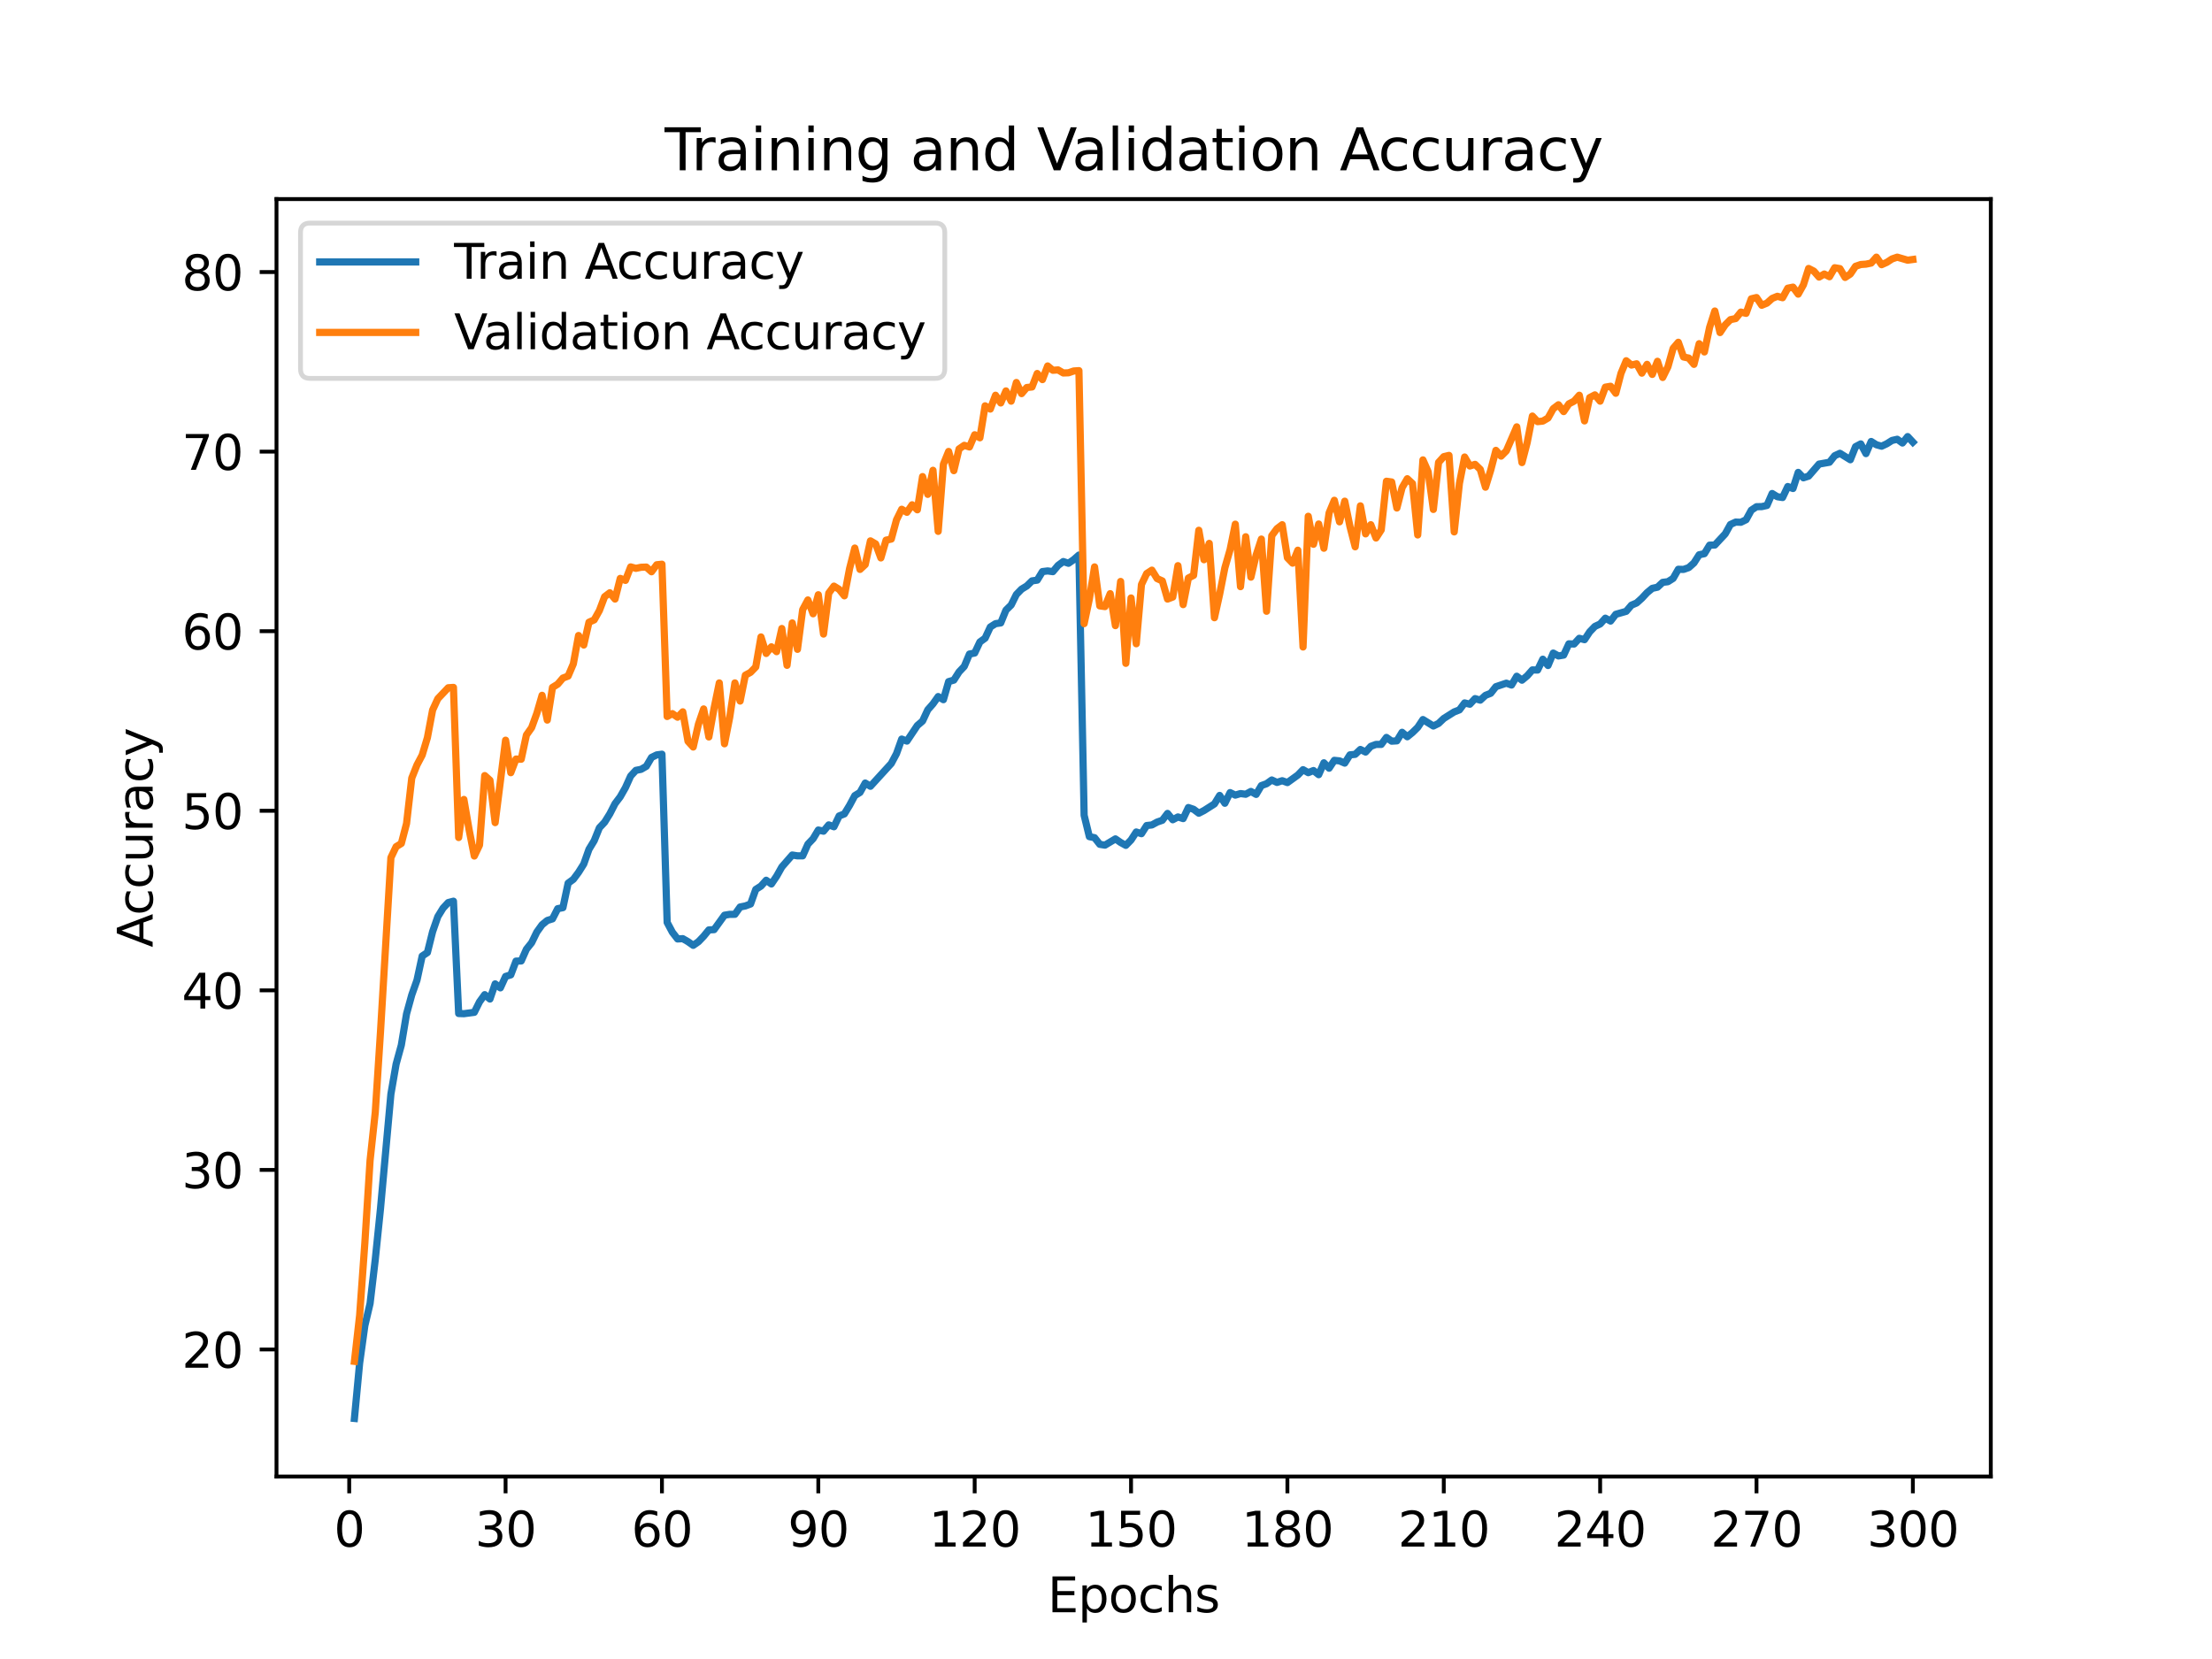 <?xml version="1.0" encoding="utf-8" standalone="no"?>
<!DOCTYPE svg PUBLIC "-//W3C//DTD SVG 1.1//EN"
  "http://www.w3.org/Graphics/SVG/1.1/DTD/svg11.dtd">
<svg height="345.6pt" version="1.1" viewBox="0 0 460.8 345.6" width="460.8pt" xmlns="http://www.w3.org/2000/svg" xmlns:xlink="http://www.w3.org/1999/xlink">
 <defs>
  <style type="text/css">*{stroke-linecap:butt;stroke-linejoin:round;}</style>
 </defs>
 <g id="figure_1">
  <g id="patch_1">
   <path d="M 0 345.6 
L 460.8 345.6 
L 460.8 0 
L 0 0 
z
" style="fill:#ffffff;"/>
  </g>
  <g id="axes_1">
   <g id="patch_2">
    <path d="M 57.6 307.584 
L 414.72 307.584 
L 414.72 41.472 
L 57.6 41.472 
z
" style="fill:#ffffff;"/>
   </g>
   <g id="matplotlib.axis_1">
    <g id="xtick_1">
     <g id="line2d_1">
      <defs>
       <path d="M 0 0 
L 0 3.5 
" id="m93fbe68cde" style="stroke:#000000;stroke-width:0.8;"/>
      </defs>
      <g>
       <use style="stroke:#000000;stroke-width:0.8;" x="72.747" xlink:href="#m93fbe68cde" y="307.584"/>
      </g>
     </g>
     <g id="text_1">
      <!-- 0 -->
      <g transform="translate(69.566 322.182)scale(0.1 -0.1)">
       <defs>
        <path d="M 2034 4250 
Q 1547 4250 1301 3770 
Q 1056 3291 1056 2328 
Q 1056 1369 1301 889 
Q 1547 409 2034 409 
Q 2525 409 2770 889 
Q 3016 1369 3016 2328 
Q 3016 3291 2770 3770 
Q 2525 4250 2034 4250 
z
M 2034 4750 
Q 2819 4750 3233 4129 
Q 3647 3509 3647 2328 
Q 3647 1150 3233 529 
Q 2819 -91 2034 -91 
Q 1250 -91 836 529 
Q 422 1150 422 2328 
Q 422 3509 836 4129 
Q 1250 4750 2034 4750 
z
" id="DejaVuSans-30" transform="scale(0.016)"/>
       </defs>
       <use xlink:href="#DejaVuSans-30"/>
      </g>
     </g>
    </g>
    <g id="xtick_2">
     <g id="line2d_2">
      <g>
       <use style="stroke:#000000;stroke-width:0.8;" x="105.321" xlink:href="#m93fbe68cde" y="307.584"/>
      </g>
     </g>
     <g id="text_2">
      <!-- 30 -->
      <g transform="translate(98.958 322.182)scale(0.1 -0.1)">
       <defs>
        <path d="M 2597 2516 
Q 3050 2419 3304 2112 
Q 3559 1806 3559 1356 
Q 3559 666 3084 287 
Q 2609 -91 1734 -91 
Q 1441 -91 1130 -33 
Q 819 25 488 141 
L 488 750 
Q 750 597 1062 519 
Q 1375 441 1716 441 
Q 2309 441 2620 675 
Q 2931 909 2931 1356 
Q 2931 1769 2642 2001 
Q 2353 2234 1838 2234 
L 1294 2234 
L 1294 2753 
L 1863 2753 
Q 2328 2753 2575 2939 
Q 2822 3125 2822 3475 
Q 2822 3834 2567 4026 
Q 2313 4219 1838 4219 
Q 1578 4219 1281 4162 
Q 984 4106 628 3988 
L 628 4550 
Q 988 4650 1302 4700 
Q 1616 4750 1894 4750 
Q 2613 4750 3031 4423 
Q 3450 4097 3450 3541 
Q 3450 3153 3228 2886 
Q 3006 2619 2597 2516 
z
" id="DejaVuSans-33" transform="scale(0.016)"/>
       </defs>
       <use xlink:href="#DejaVuSans-33"/>
       <use x="63.623" xlink:href="#DejaVuSans-30"/>
      </g>
     </g>
    </g>
    <g id="xtick_3">
     <g id="line2d_3">
      <g>
       <use style="stroke:#000000;stroke-width:0.8;" x="137.895" xlink:href="#m93fbe68cde" y="307.584"/>
      </g>
     </g>
     <g id="text_3">
      <!-- 60 -->
      <g transform="translate(131.532 322.182)scale(0.1 -0.1)">
       <defs>
        <path d="M 2113 2584 
Q 1688 2584 1439 2293 
Q 1191 2003 1191 1497 
Q 1191 994 1439 701 
Q 1688 409 2113 409 
Q 2538 409 2786 701 
Q 3034 994 3034 1497 
Q 3034 2003 2786 2293 
Q 2538 2584 2113 2584 
z
M 3366 4563 
L 3366 3988 
Q 3128 4100 2886 4159 
Q 2644 4219 2406 4219 
Q 1781 4219 1451 3797 
Q 1122 3375 1075 2522 
Q 1259 2794 1537 2939 
Q 1816 3084 2150 3084 
Q 2853 3084 3261 2657 
Q 3669 2231 3669 1497 
Q 3669 778 3244 343 
Q 2819 -91 2113 -91 
Q 1303 -91 875 529 
Q 447 1150 447 2328 
Q 447 3434 972 4092 
Q 1497 4750 2381 4750 
Q 2619 4750 2861 4703 
Q 3103 4656 3366 4563 
z
" id="DejaVuSans-36" transform="scale(0.016)"/>
       </defs>
       <use xlink:href="#DejaVuSans-36"/>
       <use x="63.623" xlink:href="#DejaVuSans-30"/>
      </g>
     </g>
    </g>
    <g id="xtick_4">
     <g id="line2d_4">
      <g>
       <use style="stroke:#000000;stroke-width:0.8;" x="170.469" xlink:href="#m93fbe68cde" y="307.584"/>
      </g>
     </g>
     <g id="text_4">
      <!-- 90 -->
      <g transform="translate(164.107 322.182)scale(0.1 -0.1)">
       <defs>
        <path d="M 703 97 
L 703 672 
Q 941 559 1184 500 
Q 1428 441 1663 441 
Q 2288 441 2617 861 
Q 2947 1281 2994 2138 
Q 2813 1869 2534 1725 
Q 2256 1581 1919 1581 
Q 1219 1581 811 2004 
Q 403 2428 403 3163 
Q 403 3881 828 4315 
Q 1253 4750 1959 4750 
Q 2769 4750 3195 4129 
Q 3622 3509 3622 2328 
Q 3622 1225 3098 567 
Q 2575 -91 1691 -91 
Q 1453 -91 1209 -44 
Q 966 3 703 97 
z
M 1959 2075 
Q 2384 2075 2632 2365 
Q 2881 2656 2881 3163 
Q 2881 3666 2632 3958 
Q 2384 4250 1959 4250 
Q 1534 4250 1286 3958 
Q 1038 3666 1038 3163 
Q 1038 2656 1286 2365 
Q 1534 2075 1959 2075 
z
" id="DejaVuSans-39" transform="scale(0.016)"/>
       </defs>
       <use xlink:href="#DejaVuSans-39"/>
       <use x="63.623" xlink:href="#DejaVuSans-30"/>
      </g>
     </g>
    </g>
    <g id="xtick_5">
     <g id="line2d_5">
      <g>
       <use style="stroke:#000000;stroke-width:0.8;" x="203.043" xlink:href="#m93fbe68cde" y="307.584"/>
      </g>
     </g>
     <g id="text_5">
      <!-- 120 -->
      <g transform="translate(193.499 322.182)scale(0.1 -0.1)">
       <defs>
        <path d="M 794 531 
L 1825 531 
L 1825 4091 
L 703 3866 
L 703 4441 
L 1819 4666 
L 2450 4666 
L 2450 531 
L 3481 531 
L 3481 0 
L 794 0 
L 794 531 
z
" id="DejaVuSans-31" transform="scale(0.016)"/>
        <path d="M 1228 531 
L 3431 531 
L 3431 0 
L 469 0 
L 469 531 
Q 828 903 1448 1529 
Q 2069 2156 2228 2338 
Q 2531 2678 2651 2914 
Q 2772 3150 2772 3378 
Q 2772 3750 2511 3984 
Q 2250 4219 1831 4219 
Q 1534 4219 1204 4116 
Q 875 4013 500 3803 
L 500 4441 
Q 881 4594 1212 4672 
Q 1544 4750 1819 4750 
Q 2544 4750 2975 4387 
Q 3406 4025 3406 3419 
Q 3406 3131 3298 2873 
Q 3191 2616 2906 2266 
Q 2828 2175 2409 1742 
Q 1991 1309 1228 531 
z
" id="DejaVuSans-32" transform="scale(0.016)"/>
       </defs>
       <use xlink:href="#DejaVuSans-31"/>
       <use x="63.623" xlink:href="#DejaVuSans-32"/>
       <use x="127.246" xlink:href="#DejaVuSans-30"/>
      </g>
     </g>
    </g>
    <g id="xtick_6">
     <g id="line2d_6">
      <g>
       <use style="stroke:#000000;stroke-width:0.8;" x="235.617" xlink:href="#m93fbe68cde" y="307.584"/>
      </g>
     </g>
     <g id="text_6">
      <!-- 150 -->
      <g transform="translate(226.073 322.182)scale(0.1 -0.1)">
       <defs>
        <path d="M 691 4666 
L 3169 4666 
L 3169 4134 
L 1269 4134 
L 1269 2991 
Q 1406 3038 1543 3061 
Q 1681 3084 1819 3084 
Q 2600 3084 3056 2656 
Q 3513 2228 3513 1497 
Q 3513 744 3044 326 
Q 2575 -91 1722 -91 
Q 1428 -91 1123 -41 
Q 819 9 494 109 
L 494 744 
Q 775 591 1075 516 
Q 1375 441 1709 441 
Q 2250 441 2565 725 
Q 2881 1009 2881 1497 
Q 2881 1984 2565 2268 
Q 2250 2553 1709 2553 
Q 1456 2553 1204 2497 
Q 953 2441 691 2322 
L 691 4666 
z
" id="DejaVuSans-35" transform="scale(0.016)"/>
       </defs>
       <use xlink:href="#DejaVuSans-31"/>
       <use x="63.623" xlink:href="#DejaVuSans-35"/>
       <use x="127.246" xlink:href="#DejaVuSans-30"/>
      </g>
     </g>
    </g>
    <g id="xtick_7">
     <g id="line2d_7">
      <g>
       <use style="stroke:#000000;stroke-width:0.8;" x="268.191" xlink:href="#m93fbe68cde" y="307.584"/>
      </g>
     </g>
     <g id="text_7">
      <!-- 180 -->
      <g transform="translate(258.647 322.182)scale(0.1 -0.1)">
       <defs>
        <path d="M 2034 2216 
Q 1584 2216 1326 1975 
Q 1069 1734 1069 1313 
Q 1069 891 1326 650 
Q 1584 409 2034 409 
Q 2484 409 2743 651 
Q 3003 894 3003 1313 
Q 3003 1734 2745 1975 
Q 2488 2216 2034 2216 
z
M 1403 2484 
Q 997 2584 770 2862 
Q 544 3141 544 3541 
Q 544 4100 942 4425 
Q 1341 4750 2034 4750 
Q 2731 4750 3128 4425 
Q 3525 4100 3525 3541 
Q 3525 3141 3298 2862 
Q 3072 2584 2669 2484 
Q 3125 2378 3379 2068 
Q 3634 1759 3634 1313 
Q 3634 634 3220 271 
Q 2806 -91 2034 -91 
Q 1263 -91 848 271 
Q 434 634 434 1313 
Q 434 1759 690 2068 
Q 947 2378 1403 2484 
z
M 1172 3481 
Q 1172 3119 1398 2916 
Q 1625 2713 2034 2713 
Q 2441 2713 2670 2916 
Q 2900 3119 2900 3481 
Q 2900 3844 2670 4047 
Q 2441 4250 2034 4250 
Q 1625 4250 1398 4047 
Q 1172 3844 1172 3481 
z
" id="DejaVuSans-38" transform="scale(0.016)"/>
       </defs>
       <use xlink:href="#DejaVuSans-31"/>
       <use x="63.623" xlink:href="#DejaVuSans-38"/>
       <use x="127.246" xlink:href="#DejaVuSans-30"/>
      </g>
     </g>
    </g>
    <g id="xtick_8">
     <g id="line2d_8">
      <g>
       <use style="stroke:#000000;stroke-width:0.8;" x="300.765" xlink:href="#m93fbe68cde" y="307.584"/>
      </g>
     </g>
     <g id="text_8">
      <!-- 210 -->
      <g transform="translate(291.221 322.182)scale(0.1 -0.1)">
       <use xlink:href="#DejaVuSans-32"/>
       <use x="63.623" xlink:href="#DejaVuSans-31"/>
       <use x="127.246" xlink:href="#DejaVuSans-30"/>
      </g>
     </g>
    </g>
    <g id="xtick_9">
     <g id="line2d_9">
      <g>
       <use style="stroke:#000000;stroke-width:0.8;" x="333.339" xlink:href="#m93fbe68cde" y="307.584"/>
      </g>
     </g>
     <g id="text_9">
      <!-- 240 -->
      <g transform="translate(323.795 322.182)scale(0.1 -0.1)">
       <defs>
        <path d="M 2419 4116 
L 825 1625 
L 2419 1625 
L 2419 4116 
z
M 2253 4666 
L 3047 4666 
L 3047 1625 
L 3713 1625 
L 3713 1100 
L 3047 1100 
L 3047 0 
L 2419 0 
L 2419 1100 
L 313 1100 
L 313 1709 
L 2253 4666 
z
" id="DejaVuSans-34" transform="scale(0.016)"/>
       </defs>
       <use xlink:href="#DejaVuSans-32"/>
       <use x="63.623" xlink:href="#DejaVuSans-34"/>
       <use x="127.246" xlink:href="#DejaVuSans-30"/>
      </g>
     </g>
    </g>
    <g id="xtick_10">
     <g id="line2d_10">
      <g>
       <use style="stroke:#000000;stroke-width:0.8;" x="365.913" xlink:href="#m93fbe68cde" y="307.584"/>
      </g>
     </g>
     <g id="text_10">
      <!-- 270 -->
      <g transform="translate(356.369 322.182)scale(0.1 -0.1)">
       <defs>
        <path d="M 525 4666 
L 3525 4666 
L 3525 4397 
L 1831 0 
L 1172 0 
L 2766 4134 
L 525 4134 
L 525 4666 
z
" id="DejaVuSans-37" transform="scale(0.016)"/>
       </defs>
       <use xlink:href="#DejaVuSans-32"/>
       <use x="63.623" xlink:href="#DejaVuSans-37"/>
       <use x="127.246" xlink:href="#DejaVuSans-30"/>
      </g>
     </g>
    </g>
    <g id="xtick_11">
     <g id="line2d_11">
      <g>
       <use style="stroke:#000000;stroke-width:0.8;" x="398.487" xlink:href="#m93fbe68cde" y="307.584"/>
      </g>
     </g>
     <g id="text_11">
      <!-- 300 -->
      <g transform="translate(388.944 322.182)scale(0.1 -0.1)">
       <use xlink:href="#DejaVuSans-33"/>
       <use x="63.623" xlink:href="#DejaVuSans-30"/>
       <use x="127.246" xlink:href="#DejaVuSans-30"/>
      </g>
     </g>
    </g>
    <g id="text_12">
     <!-- Epochs -->
     <g transform="translate(218.244 335.861)scale(0.1 -0.1)">
      <defs>
       <path d="M 628 4666 
L 3578 4666 
L 3578 4134 
L 1259 4134 
L 1259 2753 
L 3481 2753 
L 3481 2222 
L 1259 2222 
L 1259 531 
L 3634 531 
L 3634 0 
L 628 0 
L 628 4666 
z
" id="DejaVuSans-45" transform="scale(0.016)"/>
       <path d="M 1159 525 
L 1159 -1331 
L 581 -1331 
L 581 3500 
L 1159 3500 
L 1159 2969 
Q 1341 3281 1617 3432 
Q 1894 3584 2278 3584 
Q 2916 3584 3314 3078 
Q 3713 2572 3713 1747 
Q 3713 922 3314 415 
Q 2916 -91 2278 -91 
Q 1894 -91 1617 61 
Q 1341 213 1159 525 
z
M 3116 1747 
Q 3116 2381 2855 2742 
Q 2594 3103 2138 3103 
Q 1681 3103 1420 2742 
Q 1159 2381 1159 1747 
Q 1159 1113 1420 752 
Q 1681 391 2138 391 
Q 2594 391 2855 752 
Q 3116 1113 3116 1747 
z
" id="DejaVuSans-70" transform="scale(0.016)"/>
       <path d="M 1959 3097 
Q 1497 3097 1228 2736 
Q 959 2375 959 1747 
Q 959 1119 1226 758 
Q 1494 397 1959 397 
Q 2419 397 2687 759 
Q 2956 1122 2956 1747 
Q 2956 2369 2687 2733 
Q 2419 3097 1959 3097 
z
M 1959 3584 
Q 2709 3584 3137 3096 
Q 3566 2609 3566 1747 
Q 3566 888 3137 398 
Q 2709 -91 1959 -91 
Q 1206 -91 779 398 
Q 353 888 353 1747 
Q 353 2609 779 3096 
Q 1206 3584 1959 3584 
z
" id="DejaVuSans-6f" transform="scale(0.016)"/>
       <path d="M 3122 3366 
L 3122 2828 
Q 2878 2963 2633 3030 
Q 2388 3097 2138 3097 
Q 1578 3097 1268 2742 
Q 959 2388 959 1747 
Q 959 1106 1268 751 
Q 1578 397 2138 397 
Q 2388 397 2633 464 
Q 2878 531 3122 666 
L 3122 134 
Q 2881 22 2623 -34 
Q 2366 -91 2075 -91 
Q 1284 -91 818 406 
Q 353 903 353 1747 
Q 353 2603 823 3093 
Q 1294 3584 2113 3584 
Q 2378 3584 2631 3529 
Q 2884 3475 3122 3366 
z
" id="DejaVuSans-63" transform="scale(0.016)"/>
       <path d="M 3513 2113 
L 3513 0 
L 2938 0 
L 2938 2094 
Q 2938 2591 2744 2837 
Q 2550 3084 2163 3084 
Q 1697 3084 1428 2787 
Q 1159 2491 1159 1978 
L 1159 0 
L 581 0 
L 581 4863 
L 1159 4863 
L 1159 2956 
Q 1366 3272 1645 3428 
Q 1925 3584 2291 3584 
Q 2894 3584 3203 3211 
Q 3513 2838 3513 2113 
z
" id="DejaVuSans-68" transform="scale(0.016)"/>
       <path d="M 2834 3397 
L 2834 2853 
Q 2591 2978 2328 3040 
Q 2066 3103 1784 3103 
Q 1356 3103 1142 2972 
Q 928 2841 928 2578 
Q 928 2378 1081 2264 
Q 1234 2150 1697 2047 
L 1894 2003 
Q 2506 1872 2764 1633 
Q 3022 1394 3022 966 
Q 3022 478 2636 193 
Q 2250 -91 1575 -91 
Q 1294 -91 989 -36 
Q 684 19 347 128 
L 347 722 
Q 666 556 975 473 
Q 1284 391 1588 391 
Q 1994 391 2212 530 
Q 2431 669 2431 922 
Q 2431 1156 2273 1281 
Q 2116 1406 1581 1522 
L 1381 1569 
Q 847 1681 609 1914 
Q 372 2147 372 2553 
Q 372 3047 722 3315 
Q 1072 3584 1716 3584 
Q 2034 3584 2315 3537 
Q 2597 3491 2834 3397 
z
" id="DejaVuSans-73" transform="scale(0.016)"/>
      </defs>
      <use xlink:href="#DejaVuSans-45"/>
      <use x="63.184" xlink:href="#DejaVuSans-70"/>
      <use x="126.66" xlink:href="#DejaVuSans-6f"/>
      <use x="187.842" xlink:href="#DejaVuSans-63"/>
      <use x="242.822" xlink:href="#DejaVuSans-68"/>
      <use x="306.201" xlink:href="#DejaVuSans-73"/>
     </g>
    </g>
   </g>
   <g id="matplotlib.axis_2">
    <g id="ytick_1">
     <g id="line2d_12">
      <defs>
       <path d="M 0 0 
L -3.5 0 
" id="me4c11b7dcc" style="stroke:#000000;stroke-width:0.8;"/>
      </defs>
      <g>
       <use style="stroke:#000000;stroke-width:0.8;" x="57.6" xlink:href="#me4c11b7dcc" y="281.123"/>
      </g>
     </g>
     <g id="text_13">
      <!-- 20 -->
      <g transform="translate(37.875 284.922)scale(0.1 -0.1)">
       <use xlink:href="#DejaVuSans-32"/>
       <use x="63.623" xlink:href="#DejaVuSans-30"/>
      </g>
     </g>
    </g>
    <g id="ytick_2">
     <g id="line2d_13">
      <g>
       <use style="stroke:#000000;stroke-width:0.8;" x="57.6" xlink:href="#me4c11b7dcc" y="243.715"/>
      </g>
     </g>
     <g id="text_14">
      <!-- 30 -->
      <g transform="translate(37.875 247.514)scale(0.1 -0.1)">
       <use xlink:href="#DejaVuSans-33"/>
       <use x="63.623" xlink:href="#DejaVuSans-30"/>
      </g>
     </g>
    </g>
    <g id="ytick_3">
     <g id="line2d_14">
      <g>
       <use style="stroke:#000000;stroke-width:0.8;" x="57.6" xlink:href="#me4c11b7dcc" y="206.306"/>
      </g>
     </g>
     <g id="text_15">
      <!-- 40 -->
      <g transform="translate(37.875 210.106)scale(0.1 -0.1)">
       <use xlink:href="#DejaVuSans-34"/>
       <use x="63.623" xlink:href="#DejaVuSans-30"/>
      </g>
     </g>
    </g>
    <g id="ytick_4">
     <g id="line2d_15">
      <g>
       <use style="stroke:#000000;stroke-width:0.8;" x="57.6" xlink:href="#me4c11b7dcc" y="168.898"/>
      </g>
     </g>
     <g id="text_16">
      <!-- 50 -->
      <g transform="translate(37.875 172.697)scale(0.1 -0.1)">
       <use xlink:href="#DejaVuSans-35"/>
       <use x="63.623" xlink:href="#DejaVuSans-30"/>
      </g>
     </g>
    </g>
    <g id="ytick_5">
     <g id="line2d_16">
      <g>
       <use style="stroke:#000000;stroke-width:0.8;" x="57.6" xlink:href="#me4c11b7dcc" y="131.49"/>
      </g>
     </g>
     <g id="text_17">
      <!-- 60 -->
      <g transform="translate(37.875 135.289)scale(0.1 -0.1)">
       <use xlink:href="#DejaVuSans-36"/>
       <use x="63.623" xlink:href="#DejaVuSans-30"/>
      </g>
     </g>
    </g>
    <g id="ytick_6">
     <g id="line2d_17">
      <g>
       <use style="stroke:#000000;stroke-width:0.8;" x="57.6" xlink:href="#me4c11b7dcc" y="94.081"/>
      </g>
     </g>
     <g id="text_18">
      <!-- 70 -->
      <g transform="translate(37.875 97.88)scale(0.1 -0.1)">
       <use xlink:href="#DejaVuSans-37"/>
       <use x="63.623" xlink:href="#DejaVuSans-30"/>
      </g>
     </g>
    </g>
    <g id="ytick_7">
     <g id="line2d_18">
      <g>
       <use style="stroke:#000000;stroke-width:0.8;" x="57.6" xlink:href="#me4c11b7dcc" y="56.673"/>
      </g>
     </g>
     <g id="text_19">
      <!-- 80 -->
      <g transform="translate(37.875 60.472)scale(0.1 -0.1)">
       <use xlink:href="#DejaVuSans-38"/>
       <use x="63.623" xlink:href="#DejaVuSans-30"/>
      </g>
     </g>
    </g>
    <g id="text_20">
     <!-- Accuracy -->
     <g transform="translate(31.795 197.356)rotate(-90)scale(0.1 -0.1)">
      <defs>
       <path d="M 2188 4044 
L 1331 1722 
L 3047 1722 
L 2188 4044 
z
M 1831 4666 
L 2547 4666 
L 4325 0 
L 3669 0 
L 3244 1197 
L 1141 1197 
L 716 0 
L 50 0 
L 1831 4666 
z
" id="DejaVuSans-41" transform="scale(0.016)"/>
       <path d="M 544 1381 
L 544 3500 
L 1119 3500 
L 1119 1403 
Q 1119 906 1312 657 
Q 1506 409 1894 409 
Q 2359 409 2629 706 
Q 2900 1003 2900 1516 
L 2900 3500 
L 3475 3500 
L 3475 0 
L 2900 0 
L 2900 538 
Q 2691 219 2414 64 
Q 2138 -91 1772 -91 
Q 1169 -91 856 284 
Q 544 659 544 1381 
z
M 1991 3584 
L 1991 3584 
z
" id="DejaVuSans-75" transform="scale(0.016)"/>
       <path d="M 2631 2963 
Q 2534 3019 2420 3045 
Q 2306 3072 2169 3072 
Q 1681 3072 1420 2755 
Q 1159 2438 1159 1844 
L 1159 0 
L 581 0 
L 581 3500 
L 1159 3500 
L 1159 2956 
Q 1341 3275 1631 3429 
Q 1922 3584 2338 3584 
Q 2397 3584 2469 3576 
Q 2541 3569 2628 3553 
L 2631 2963 
z
" id="DejaVuSans-72" transform="scale(0.016)"/>
       <path d="M 2194 1759 
Q 1497 1759 1228 1600 
Q 959 1441 959 1056 
Q 959 750 1161 570 
Q 1363 391 1709 391 
Q 2188 391 2477 730 
Q 2766 1069 2766 1631 
L 2766 1759 
L 2194 1759 
z
M 3341 1997 
L 3341 0 
L 2766 0 
L 2766 531 
Q 2569 213 2275 61 
Q 1981 -91 1556 -91 
Q 1019 -91 701 211 
Q 384 513 384 1019 
Q 384 1609 779 1909 
Q 1175 2209 1959 2209 
L 2766 2209 
L 2766 2266 
Q 2766 2663 2505 2880 
Q 2244 3097 1772 3097 
Q 1472 3097 1187 3025 
Q 903 2953 641 2809 
L 641 3341 
Q 956 3463 1253 3523 
Q 1550 3584 1831 3584 
Q 2591 3584 2966 3190 
Q 3341 2797 3341 1997 
z
" id="DejaVuSans-61" transform="scale(0.016)"/>
       <path d="M 2059 -325 
Q 1816 -950 1584 -1140 
Q 1353 -1331 966 -1331 
L 506 -1331 
L 506 -850 
L 844 -850 
Q 1081 -850 1212 -737 
Q 1344 -625 1503 -206 
L 1606 56 
L 191 3500 
L 800 3500 
L 1894 763 
L 2988 3500 
L 3597 3500 
L 2059 -325 
z
" id="DejaVuSans-79" transform="scale(0.016)"/>
      </defs>
      <use xlink:href="#DejaVuSans-41"/>
      <use x="66.658" xlink:href="#DejaVuSans-63"/>
      <use x="121.639" xlink:href="#DejaVuSans-63"/>
      <use x="176.619" xlink:href="#DejaVuSans-75"/>
      <use x="239.998" xlink:href="#DejaVuSans-72"/>
      <use x="281.111" xlink:href="#DejaVuSans-61"/>
      <use x="342.391" xlink:href="#DejaVuSans-63"/>
      <use x="397.371" xlink:href="#DejaVuSans-79"/>
     </g>
    </g>
   </g>
   <g id="line2d_19">
    <path clip-path="url(#p3806e080b7)" d="M 73.833 295.488 
L 74.919 283.951 
L 76.004 276.155 
L 77.09 271.554 
L 78.176 262.367 
L 79.262 251.795 
L 81.433 227.914 
L 82.519 221.659 
L 83.605 217.708 
L 84.691 211.207 
L 85.777 207.257 
L 86.862 204.189 
L 87.948 199.161 
L 89.034 198.436 
L 90.12 194.081 
L 91.206 190.954 
L 92.291 189.188 
L 93.377 188.021 
L 94.463 187.737 
L 95.549 211.132 
L 96.635 211.17 
L 98.806 210.885 
L 99.892 208.701 
L 100.978 207.204 
L 102.064 208.117 
L 103.149 204.96 
L 104.235 205.79 
L 105.321 203.411 
L 106.407 203.082 
L 107.493 200.216 
L 108.578 200.186 
L 109.664 197.74 
L 110.75 196.386 
L 111.836 194.156 
L 112.922 192.645 
L 114.007 191.755 
L 115.093 191.418 
L 116.179 189.293 
L 117.265 189.084 
L 118.351 183.981 
L 119.436 183.181 
L 120.522 181.722 
L 121.608 179.993 
L 122.694 176.926 
L 123.78 175.138 
L 124.865 172.437 
L 125.951 171.285 
L 127.037 169.541 
L 128.123 167.417 
L 129.209 165.98 
L 130.294 164.072 
L 131.38 161.656 
L 132.466 160.481 
L 133.552 160.264 
L 134.638 159.636 
L 135.723 157.788 
L 136.809 157.257 
L 137.895 157.114 
L 138.981 192.159 
L 140.067 194.201 
L 141.152 195.6 
L 142.238 195.54 
L 143.324 196.169 
L 144.41 196.932 
L 145.496 196.176 
L 146.581 195.046 
L 147.667 193.715 
L 148.753 193.662 
L 150.925 190.655 
L 152.01 190.475 
L 153.096 190.468 
L 154.182 188.941 
L 155.268 188.724 
L 156.354 188.32 
L 157.439 185.283 
L 158.525 184.587 
L 159.611 183.375 
L 160.697 184.146 
L 161.783 182.537 
L 162.868 180.607 
L 165.04 178.115 
L 166.126 178.288 
L 167.212 178.288 
L 168.297 175.856 
L 169.383 174.719 
L 170.469 172.908 
L 171.555 173.155 
L 172.641 171.838 
L 173.726 172.227 
L 174.812 169.975 
L 175.898 169.556 
L 176.984 167.768 
L 178.07 165.741 
L 179.155 165.075 
L 180.241 163.122 
L 181.327 163.796 
L 185.67 159.045 
L 186.756 157.002 
L 187.842 153.965 
L 188.928 154.384 
L 191.099 151.137 
L 192.185 150.209 
L 193.271 147.867 
L 194.357 146.633 
L 195.442 145.106 
L 196.528 145.757 
L 197.614 141.994 
L 198.7 141.68 
L 199.786 139.974 
L 200.871 138.829 
L 201.957 136.248 
L 203.043 136.039 
L 204.129 133.734 
L 205.215 132.949 
L 206.3 130.614 
L 207.386 129.919 
L 208.472 129.769 
L 209.558 127.105 
L 210.644 126.036 
L 211.729 123.843 
L 212.815 122.729 
L 213.901 122.07 
L 214.987 121.008 
L 216.073 120.851 
L 217.158 119.07 
L 218.244 118.935 
L 219.33 119.085 
L 220.416 117.783 
L 221.502 116.983 
L 222.587 117.342 
L 223.673 116.586 
L 224.759 115.629 
L 225.845 169.841 
L 226.931 174.285 
L 228.016 174.509 
L 229.102 175.886 
L 230.188 176.058 
L 232.36 174.756 
L 233.445 175.504 
L 234.531 176.103 
L 235.617 174.988 
L 236.703 173.32 
L 237.789 173.671 
L 238.875 171.973 
L 239.96 171.853 
L 241.046 171.255 
L 242.132 170.881 
L 243.218 169.452 
L 244.304 170.768 
L 245.389 170.185 
L 246.475 170.529 
L 247.561 168.225 
L 248.647 168.591 
L 249.733 169.407 
L 250.818 168.853 
L 252.99 167.469 
L 254.076 165.703 
L 255.162 167.334 
L 256.247 165.112 
L 257.333 165.636 
L 258.419 165.314 
L 259.505 165.456 
L 260.591 164.873 
L 261.676 165.486 
L 262.762 163.653 
L 263.848 163.264 
L 264.934 162.486 
L 266.02 162.995 
L 267.105 162.636 
L 268.191 163.025 
L 270.363 161.461 
L 271.449 160.339 
L 272.534 160.96 
L 273.62 160.519 
L 274.706 161.379 
L 275.792 158.903 
L 276.878 160.032 
L 277.963 158.394 
L 279.049 158.506 
L 280.135 158.97 
L 281.221 157.249 
L 282.307 157.144 
L 283.392 156.127 
L 284.478 156.665 
L 285.564 155.476 
L 286.65 155.072 
L 287.736 155.079 
L 288.821 153.62 
L 289.907 154.399 
L 290.993 154.331 
L 292.079 152.551 
L 293.165 153.478 
L 294.25 152.595 
L 295.336 151.526 
L 296.422 149.895 
L 298.594 151.241 
L 299.679 150.703 
L 300.765 149.67 
L 302.937 148.301 
L 304.023 147.882 
L 305.108 146.431 
L 306.194 146.7 
L 307.28 145.533 
L 308.366 145.854 
L 309.452 144.852 
L 310.537 144.425 
L 311.623 143.049 
L 313.795 142.316 
L 314.881 142.705 
L 315.966 140.872 
L 317.052 141.695 
L 318.138 140.789 
L 319.224 139.555 
L 320.31 139.585 
L 321.395 137.325 
L 322.481 138.635 
L 323.567 136.046 
L 324.653 136.645 
L 325.739 136.465 
L 326.824 134.123 
L 327.91 134.161 
L 328.996 132.971 
L 330.082 133.255 
L 331.168 131.617 
L 332.253 130.487 
L 333.339 129.986 
L 334.425 128.781 
L 335.511 129.38 
L 336.597 127.973 
L 338.768 127.352 
L 339.854 126.073 
L 340.94 125.609 
L 342.026 124.629 
L 343.111 123.462 
L 344.197 122.564 
L 345.283 122.325 
L 346.369 121.315 
L 347.455 121.18 
L 348.54 120.492 
L 349.626 118.591 
L 350.712 118.621 
L 351.798 118.24 
L 352.884 117.267 
L 353.969 115.569 
L 355.055 115.344 
L 356.141 113.564 
L 357.227 113.541 
L 359.398 111.207 
L 360.484 109.254 
L 361.57 108.76 
L 362.656 108.798 
L 363.742 108.267 
L 364.827 106.284 
L 365.913 105.558 
L 366.999 105.536 
L 368.085 105.296 
L 369.171 102.805 
L 370.256 103.478 
L 371.342 103.643 
L 372.428 101.353 
L 373.514 101.765 
L 374.6 98.406 
L 375.685 99.535 
L 376.771 99.184 
L 378.943 96.677 
L 381.114 96.296 
L 382.2 94.934 
L 383.286 94.433 
L 385.458 95.772 
L 386.543 93.049 
L 387.629 92.473 
L 388.715 94.493 
L 389.801 91.971 
L 390.887 92.652 
L 391.972 92.952 
L 393.058 92.443 
L 394.144 91.754 
L 395.23 91.508 
L 396.316 92.286 
L 397.401 90.946 
L 398.487 92.106 
L 398.487 92.106 
" style="fill:none;stroke:#1f77b4;stroke-linecap:square;stroke-width:1.5;"/>
   </g>
   <g id="line2d_20">
    <path clip-path="url(#p3806e080b7)" d="M 73.833 283.592 
L 74.919 274.016 
L 76.004 258.94 
L 77.09 241.77 
L 78.176 231.707 
L 79.262 214.985 
L 81.433 178.662 
L 82.519 176.38 
L 83.605 175.706 
L 84.691 171.554 
L 85.777 162.09 
L 86.862 159.359 
L 87.948 157.301 
L 89.034 153.673 
L 90.12 147.912 
L 91.206 145.555 
L 93.377 143.273 
L 94.463 143.198 
L 95.549 174.472 
L 96.635 166.541 
L 97.72 172.826 
L 98.806 178.325 
L 99.892 176.043 
L 100.978 161.566 
L 102.064 162.539 
L 103.149 171.367 
L 105.321 154.197 
L 106.407 160.967 
L 107.493 158.124 
L 108.578 158.162 
L 109.664 153.112 
L 110.75 151.578 
L 111.836 148.585 
L 112.922 144.844 
L 114.007 150.007 
L 115.093 143.198 
L 116.179 142.525 
L 117.265 141.253 
L 118.351 140.842 
L 119.436 138.298 
L 120.522 132.387 
L 121.608 134.37 
L 122.694 129.619 
L 123.78 129.133 
L 124.865 127.188 
L 125.951 124.307 
L 127.037 123.484 
L 128.123 124.794 
L 129.209 120.492 
L 130.294 120.903 
L 131.38 118.097 
L 132.466 118.397 
L 133.552 118.172 
L 134.638 118.135 
L 135.723 119.107 
L 136.809 117.649 
L 137.895 117.536 
L 138.981 149.259 
L 140.067 148.66 
L 141.152 149.408 
L 142.238 148.286 
L 143.324 154.421 
L 144.41 155.618 
L 145.496 150.867 
L 146.581 147.687 
L 147.667 153.523 
L 148.753 147.538 
L 149.839 142.263 
L 150.925 154.945 
L 152.01 149.446 
L 153.096 142.263 
L 154.182 146.042 
L 155.268 140.655 
L 156.354 140.056 
L 157.439 138.934 
L 158.525 132.687 
L 159.611 136.128 
L 160.697 134.744 
L 161.783 135.754 
L 162.868 130.929 
L 163.954 138.597 
L 165.04 129.769 
L 166.126 135.268 
L 167.212 127.001 
L 168.297 124.981 
L 169.383 127.861 
L 170.469 123.896 
L 171.555 132.088 
L 172.641 123.559 
L 173.726 122.1 
L 174.812 122.774 
L 175.898 124.12 
L 176.984 118.434 
L 178.07 114.17 
L 179.155 118.621 
L 180.241 117.611 
L 181.327 112.673 
L 182.413 113.309 
L 183.499 116.227 
L 184.584 112.524 
L 185.67 112.299 
L 186.756 108.296 
L 187.842 106.089 
L 188.928 106.725 
L 190.013 105.154 
L 191.099 106.202 
L 192.185 99.281 
L 193.271 102.984 
L 194.357 97.972 
L 195.442 110.691 
L 196.528 96.7 
L 197.614 94.044 
L 198.7 98.047 
L 199.786 93.52 
L 200.871 92.772 
L 201.957 93.109 
L 203.043 90.565 
L 204.129 91.201 
L 205.215 84.542 
L 206.3 85.215 
L 207.386 82.335 
L 208.472 83.944 
L 209.558 81.437 
L 210.644 83.57 
L 211.729 79.679 
L 212.815 81.998 
L 213.901 80.726 
L 214.987 80.614 
L 216.073 77.809 
L 217.158 79.081 
L 218.244 76.237 
L 219.33 77.135 
L 220.416 77.06 
L 221.502 77.696 
L 222.587 77.659 
L 223.673 77.285 
L 224.759 77.21 
L 225.845 129.919 
L 226.931 124.794 
L 228.016 118.097 
L 229.102 126.215 
L 230.188 126.365 
L 231.274 123.671 
L 232.36 130.33 
L 233.445 121.128 
L 234.531 138.186 
L 235.617 124.569 
L 236.703 134.108 
L 237.789 121.763 
L 238.875 119.482 
L 239.96 118.771 
L 241.046 120.529 
L 242.132 121.015 
L 243.218 124.794 
L 244.304 124.382 
L 245.389 117.836 
L 246.475 125.953 
L 247.561 120.417 
L 248.647 119.856 
L 249.733 110.466 
L 250.818 116.601 
L 251.904 113.197 
L 252.99 128.684 
L 254.076 123.784 
L 255.162 118.284 
L 256.247 114.506 
L 257.333 109.194 
L 258.419 122.212 
L 259.505 111.813 
L 260.591 120.23 
L 261.676 115.629 
L 262.762 112.299 
L 263.848 127.337 
L 264.934 111.588 
L 266.02 110.129 
L 267.105 109.306 
L 268.191 116.19 
L 269.277 117.312 
L 270.363 114.618 
L 271.449 134.782 
L 272.534 107.548 
L 273.62 113.384 
L 274.706 109.157 
L 275.792 114.207 
L 276.878 106.838 
L 277.963 104.219 
L 279.049 108.708 
L 280.135 104.406 
L 281.221 109.681 
L 282.307 113.908 
L 283.392 105.379 
L 284.478 111.214 
L 285.564 109.306 
L 286.65 112.075 
L 287.736 110.391 
L 288.821 100.254 
L 289.907 100.403 
L 290.993 105.828 
L 292.079 101.6 
L 293.165 99.73 
L 294.25 100.74 
L 295.336 111.439 
L 296.422 95.802 
L 297.508 98.271 
L 298.594 106.127 
L 299.679 96.326 
L 300.765 95.129 
L 301.851 94.867 
L 302.937 110.803 
L 304.023 100.703 
L 305.108 95.204 
L 306.194 97.074 
L 307.28 96.737 
L 308.366 97.785 
L 309.452 101.488 
L 310.537 97.972 
L 311.623 93.819 
L 312.709 95.016 
L 313.795 93.932 
L 315.966 88.919 
L 317.052 96.363 
L 318.138 92.211 
L 319.224 86.674 
L 320.31 87.834 
L 321.395 87.722 
L 322.481 87.086 
L 323.567 85.141 
L 324.653 84.318 
L 325.739 85.739 
L 326.824 84.131 
L 327.91 83.57 
L 328.996 82.335 
L 330.082 87.684 
L 331.168 82.821 
L 332.253 82.26 
L 333.339 83.57 
L 334.425 80.652 
L 335.511 80.465 
L 336.597 81.924 
L 337.682 77.771 
L 338.768 75.153 
L 339.854 76.05 
L 340.94 75.789 
L 342.026 77.734 
L 343.111 75.901 
L 344.197 77.996 
L 345.283 75.265 
L 346.369 78.632 
L 347.455 76.425 
L 348.54 72.571 
L 349.626 71.3 
L 350.712 74.367 
L 351.798 74.592 
L 352.884 75.901 
L 353.969 71.599 
L 355.055 73.32 
L 356.141 68.195 
L 357.227 64.791 
L 358.313 69.28 
L 359.398 67.671 
L 360.484 66.586 
L 361.57 66.362 
L 362.656 65.015 
L 363.742 65.277 
L 364.827 62.247 
L 365.913 61.985 
L 366.999 63.593 
L 368.085 63.145 
L 369.171 62.172 
L 370.256 61.723 
L 371.342 62.022 
L 372.428 60.04 
L 373.514 59.815 
L 374.6 61.274 
L 375.685 59.329 
L 376.771 55.925 
L 377.857 56.486 
L 378.943 57.72 
L 380.029 57.084 
L 381.114 57.646 
L 382.2 55.775 
L 383.286 55.962 
L 384.372 57.795 
L 385.458 57.084 
L 386.543 55.476 
L 387.629 55.102 
L 388.715 55.027 
L 389.801 54.802 
L 390.887 53.568 
L 391.972 55.139 
L 393.058 54.653 
L 394.144 53.942 
L 395.23 53.568 
L 397.401 54.204 
L 398.487 54.054 
L 398.487 54.054 
" style="fill:none;stroke:#ff7f0e;stroke-linecap:square;stroke-width:1.5;"/>
   </g>
   <g id="patch_3">
    <path d="M 57.6 307.584 
L 57.6 41.472 
" style="fill:none;stroke:#000000;stroke-linecap:square;stroke-linejoin:miter;stroke-width:0.8;"/>
   </g>
   <g id="patch_4">
    <path d="M 414.72 307.584 
L 414.72 41.472 
" style="fill:none;stroke:#000000;stroke-linecap:square;stroke-linejoin:miter;stroke-width:0.8;"/>
   </g>
   <g id="patch_5">
    <path d="M 57.6 307.584 
L 414.72 307.584 
" style="fill:none;stroke:#000000;stroke-linecap:square;stroke-linejoin:miter;stroke-width:0.8;"/>
   </g>
   <g id="patch_6">
    <path d="M 57.6 41.472 
L 414.72 41.472 
" style="fill:none;stroke:#000000;stroke-linecap:square;stroke-linejoin:miter;stroke-width:0.8;"/>
   </g>
   <g id="text_21">
    <!-- Training and Validation Accuracy -->
    <g transform="translate(138.458 35.472)scale(0.12 -0.12)">
     <defs>
      <path d="M -19 4666 
L 3928 4666 
L 3928 4134 
L 2272 4134 
L 2272 0 
L 1638 0 
L 1638 4134 
L -19 4134 
L -19 4666 
z
" id="DejaVuSans-54" transform="scale(0.016)"/>
      <path d="M 603 3500 
L 1178 3500 
L 1178 0 
L 603 0 
L 603 3500 
z
M 603 4863 
L 1178 4863 
L 1178 4134 
L 603 4134 
L 603 4863 
z
" id="DejaVuSans-69" transform="scale(0.016)"/>
      <path d="M 3513 2113 
L 3513 0 
L 2938 0 
L 2938 2094 
Q 2938 2591 2744 2837 
Q 2550 3084 2163 3084 
Q 1697 3084 1428 2787 
Q 1159 2491 1159 1978 
L 1159 0 
L 581 0 
L 581 3500 
L 1159 3500 
L 1159 2956 
Q 1366 3272 1645 3428 
Q 1925 3584 2291 3584 
Q 2894 3584 3203 3211 
Q 3513 2838 3513 2113 
z
" id="DejaVuSans-6e" transform="scale(0.016)"/>
      <path d="M 2906 1791 
Q 2906 2416 2648 2759 
Q 2391 3103 1925 3103 
Q 1463 3103 1205 2759 
Q 947 2416 947 1791 
Q 947 1169 1205 825 
Q 1463 481 1925 481 
Q 2391 481 2648 825 
Q 2906 1169 2906 1791 
z
M 3481 434 
Q 3481 -459 3084 -895 
Q 2688 -1331 1869 -1331 
Q 1566 -1331 1297 -1286 
Q 1028 -1241 775 -1147 
L 775 -588 
Q 1028 -725 1275 -790 
Q 1522 -856 1778 -856 
Q 2344 -856 2625 -561 
Q 2906 -266 2906 331 
L 2906 616 
Q 2728 306 2450 153 
Q 2172 0 1784 0 
Q 1141 0 747 490 
Q 353 981 353 1791 
Q 353 2603 747 3093 
Q 1141 3584 1784 3584 
Q 2172 3584 2450 3431 
Q 2728 3278 2906 2969 
L 2906 3500 
L 3481 3500 
L 3481 434 
z
" id="DejaVuSans-67" transform="scale(0.016)"/>
      <path id="DejaVuSans-20" transform="scale(0.016)"/>
      <path d="M 2906 2969 
L 2906 4863 
L 3481 4863 
L 3481 0 
L 2906 0 
L 2906 525 
Q 2725 213 2448 61 
Q 2172 -91 1784 -91 
Q 1150 -91 751 415 
Q 353 922 353 1747 
Q 353 2572 751 3078 
Q 1150 3584 1784 3584 
Q 2172 3584 2448 3432 
Q 2725 3281 2906 2969 
z
M 947 1747 
Q 947 1113 1208 752 
Q 1469 391 1925 391 
Q 2381 391 2643 752 
Q 2906 1113 2906 1747 
Q 2906 2381 2643 2742 
Q 2381 3103 1925 3103 
Q 1469 3103 1208 2742 
Q 947 2381 947 1747 
z
" id="DejaVuSans-64" transform="scale(0.016)"/>
      <path d="M 1831 0 
L 50 4666 
L 709 4666 
L 2188 738 
L 3669 4666 
L 4325 4666 
L 2547 0 
L 1831 0 
z
" id="DejaVuSans-56" transform="scale(0.016)"/>
      <path d="M 603 4863 
L 1178 4863 
L 1178 0 
L 603 0 
L 603 4863 
z
" id="DejaVuSans-6c" transform="scale(0.016)"/>
      <path d="M 1172 4494 
L 1172 3500 
L 2356 3500 
L 2356 3053 
L 1172 3053 
L 1172 1153 
Q 1172 725 1289 603 
Q 1406 481 1766 481 
L 2356 481 
L 2356 0 
L 1766 0 
Q 1100 0 847 248 
Q 594 497 594 1153 
L 594 3053 
L 172 3053 
L 172 3500 
L 594 3500 
L 594 4494 
L 1172 4494 
z
" id="DejaVuSans-74" transform="scale(0.016)"/>
     </defs>
     <use xlink:href="#DejaVuSans-54"/>
     <use x="46.334" xlink:href="#DejaVuSans-72"/>
     <use x="87.447" xlink:href="#DejaVuSans-61"/>
     <use x="148.727" xlink:href="#DejaVuSans-69"/>
     <use x="176.51" xlink:href="#DejaVuSans-6e"/>
     <use x="239.889" xlink:href="#DejaVuSans-69"/>
     <use x="267.672" xlink:href="#DejaVuSans-6e"/>
     <use x="331.051" xlink:href="#DejaVuSans-67"/>
     <use x="394.527" xlink:href="#DejaVuSans-20"/>
     <use x="426.314" xlink:href="#DejaVuSans-61"/>
     <use x="487.594" xlink:href="#DejaVuSans-6e"/>
     <use x="550.973" xlink:href="#DejaVuSans-64"/>
     <use x="614.449" xlink:href="#DejaVuSans-20"/>
     <use x="646.236" xlink:href="#DejaVuSans-56"/>
     <use x="706.895" xlink:href="#DejaVuSans-61"/>
     <use x="768.174" xlink:href="#DejaVuSans-6c"/>
     <use x="795.957" xlink:href="#DejaVuSans-69"/>
     <use x="823.74" xlink:href="#DejaVuSans-64"/>
     <use x="887.217" xlink:href="#DejaVuSans-61"/>
     <use x="948.496" xlink:href="#DejaVuSans-74"/>
     <use x="987.705" xlink:href="#DejaVuSans-69"/>
     <use x="1015.488" xlink:href="#DejaVuSans-6f"/>
     <use x="1076.67" xlink:href="#DejaVuSans-6e"/>
     <use x="1140.049" xlink:href="#DejaVuSans-20"/>
     <use x="1171.836" xlink:href="#DejaVuSans-41"/>
     <use x="1238.494" xlink:href="#DejaVuSans-63"/>
     <use x="1293.475" xlink:href="#DejaVuSans-63"/>
     <use x="1348.455" xlink:href="#DejaVuSans-75"/>
     <use x="1411.834" xlink:href="#DejaVuSans-72"/>
     <use x="1452.947" xlink:href="#DejaVuSans-61"/>
     <use x="1514.227" xlink:href="#DejaVuSans-63"/>
     <use x="1569.207" xlink:href="#DejaVuSans-79"/>
    </g>
   </g>
   <g id="legend_1">
    <g id="patch_7">
     <path d="M 64.6 78.828 
L 194.816 78.828 
Q 196.816 78.828 196.816 76.828 
L 196.816 48.472 
Q 196.816 46.472 194.816 46.472 
L 64.6 46.472 
Q 62.6 46.472 62.6 48.472 
L 62.6 76.828 
Q 62.6 78.828 64.6 78.828 
z
" style="fill:#ffffff;opacity:0.8;stroke:#cccccc;stroke-linejoin:miter;"/>
    </g>
    <g id="line2d_21">
     <path d="M 66.6 54.57 
L 86.6 54.57 
" style="fill:none;stroke:#1f77b4;stroke-linecap:square;stroke-width:1.5;"/>
    </g>
    <g id="line2d_22"/>
    <g id="text_22">
     <!-- Train Accuracy -->
     <g transform="translate(94.6 58.07)scale(0.1 -0.1)">
      <use xlink:href="#DejaVuSans-54"/>
      <use x="46.334" xlink:href="#DejaVuSans-72"/>
      <use x="87.447" xlink:href="#DejaVuSans-61"/>
      <use x="148.727" xlink:href="#DejaVuSans-69"/>
      <use x="176.51" xlink:href="#DejaVuSans-6e"/>
      <use x="239.889" xlink:href="#DejaVuSans-20"/>
      <use x="271.676" xlink:href="#DejaVuSans-41"/>
      <use x="338.334" xlink:href="#DejaVuSans-63"/>
      <use x="393.314" xlink:href="#DejaVuSans-63"/>
      <use x="448.295" xlink:href="#DejaVuSans-75"/>
      <use x="511.674" xlink:href="#DejaVuSans-72"/>
      <use x="552.787" xlink:href="#DejaVuSans-61"/>
      <use x="614.066" xlink:href="#DejaVuSans-63"/>
      <use x="669.047" xlink:href="#DejaVuSans-79"/>
     </g>
    </g>
    <g id="line2d_23">
     <path d="M 66.6 69.249 
L 86.6 69.249 
" style="fill:none;stroke:#ff7f0e;stroke-linecap:square;stroke-width:1.5;"/>
    </g>
    <g id="line2d_24"/>
    <g id="text_23">
     <!-- Validation Accuracy -->
     <g transform="translate(94.6 72.749)scale(0.1 -0.1)">
      <use xlink:href="#DejaVuSans-56"/>
      <use x="60.658" xlink:href="#DejaVuSans-61"/>
      <use x="121.938" xlink:href="#DejaVuSans-6c"/>
      <use x="149.721" xlink:href="#DejaVuSans-69"/>
      <use x="177.504" xlink:href="#DejaVuSans-64"/>
      <use x="240.98" xlink:href="#DejaVuSans-61"/>
      <use x="302.26" xlink:href="#DejaVuSans-74"/>
      <use x="341.469" xlink:href="#DejaVuSans-69"/>
      <use x="369.252" xlink:href="#DejaVuSans-6f"/>
      <use x="430.434" xlink:href="#DejaVuSans-6e"/>
      <use x="493.812" xlink:href="#DejaVuSans-20"/>
      <use x="525.6" xlink:href="#DejaVuSans-41"/>
      <use x="592.258" xlink:href="#DejaVuSans-63"/>
      <use x="647.238" xlink:href="#DejaVuSans-63"/>
      <use x="702.219" xlink:href="#DejaVuSans-75"/>
      <use x="765.598" xlink:href="#DejaVuSans-72"/>
      <use x="806.711" xlink:href="#DejaVuSans-61"/>
      <use x="867.99" xlink:href="#DejaVuSans-63"/>
      <use x="922.971" xlink:href="#DejaVuSans-79"/>
     </g>
    </g>
   </g>
  </g>
 </g>
 <defs>
  <clipPath id="p3806e080b7">
   <rect height="266.112" width="357.12" x="57.6" y="41.472"/>
  </clipPath>
 </defs>
</svg>
